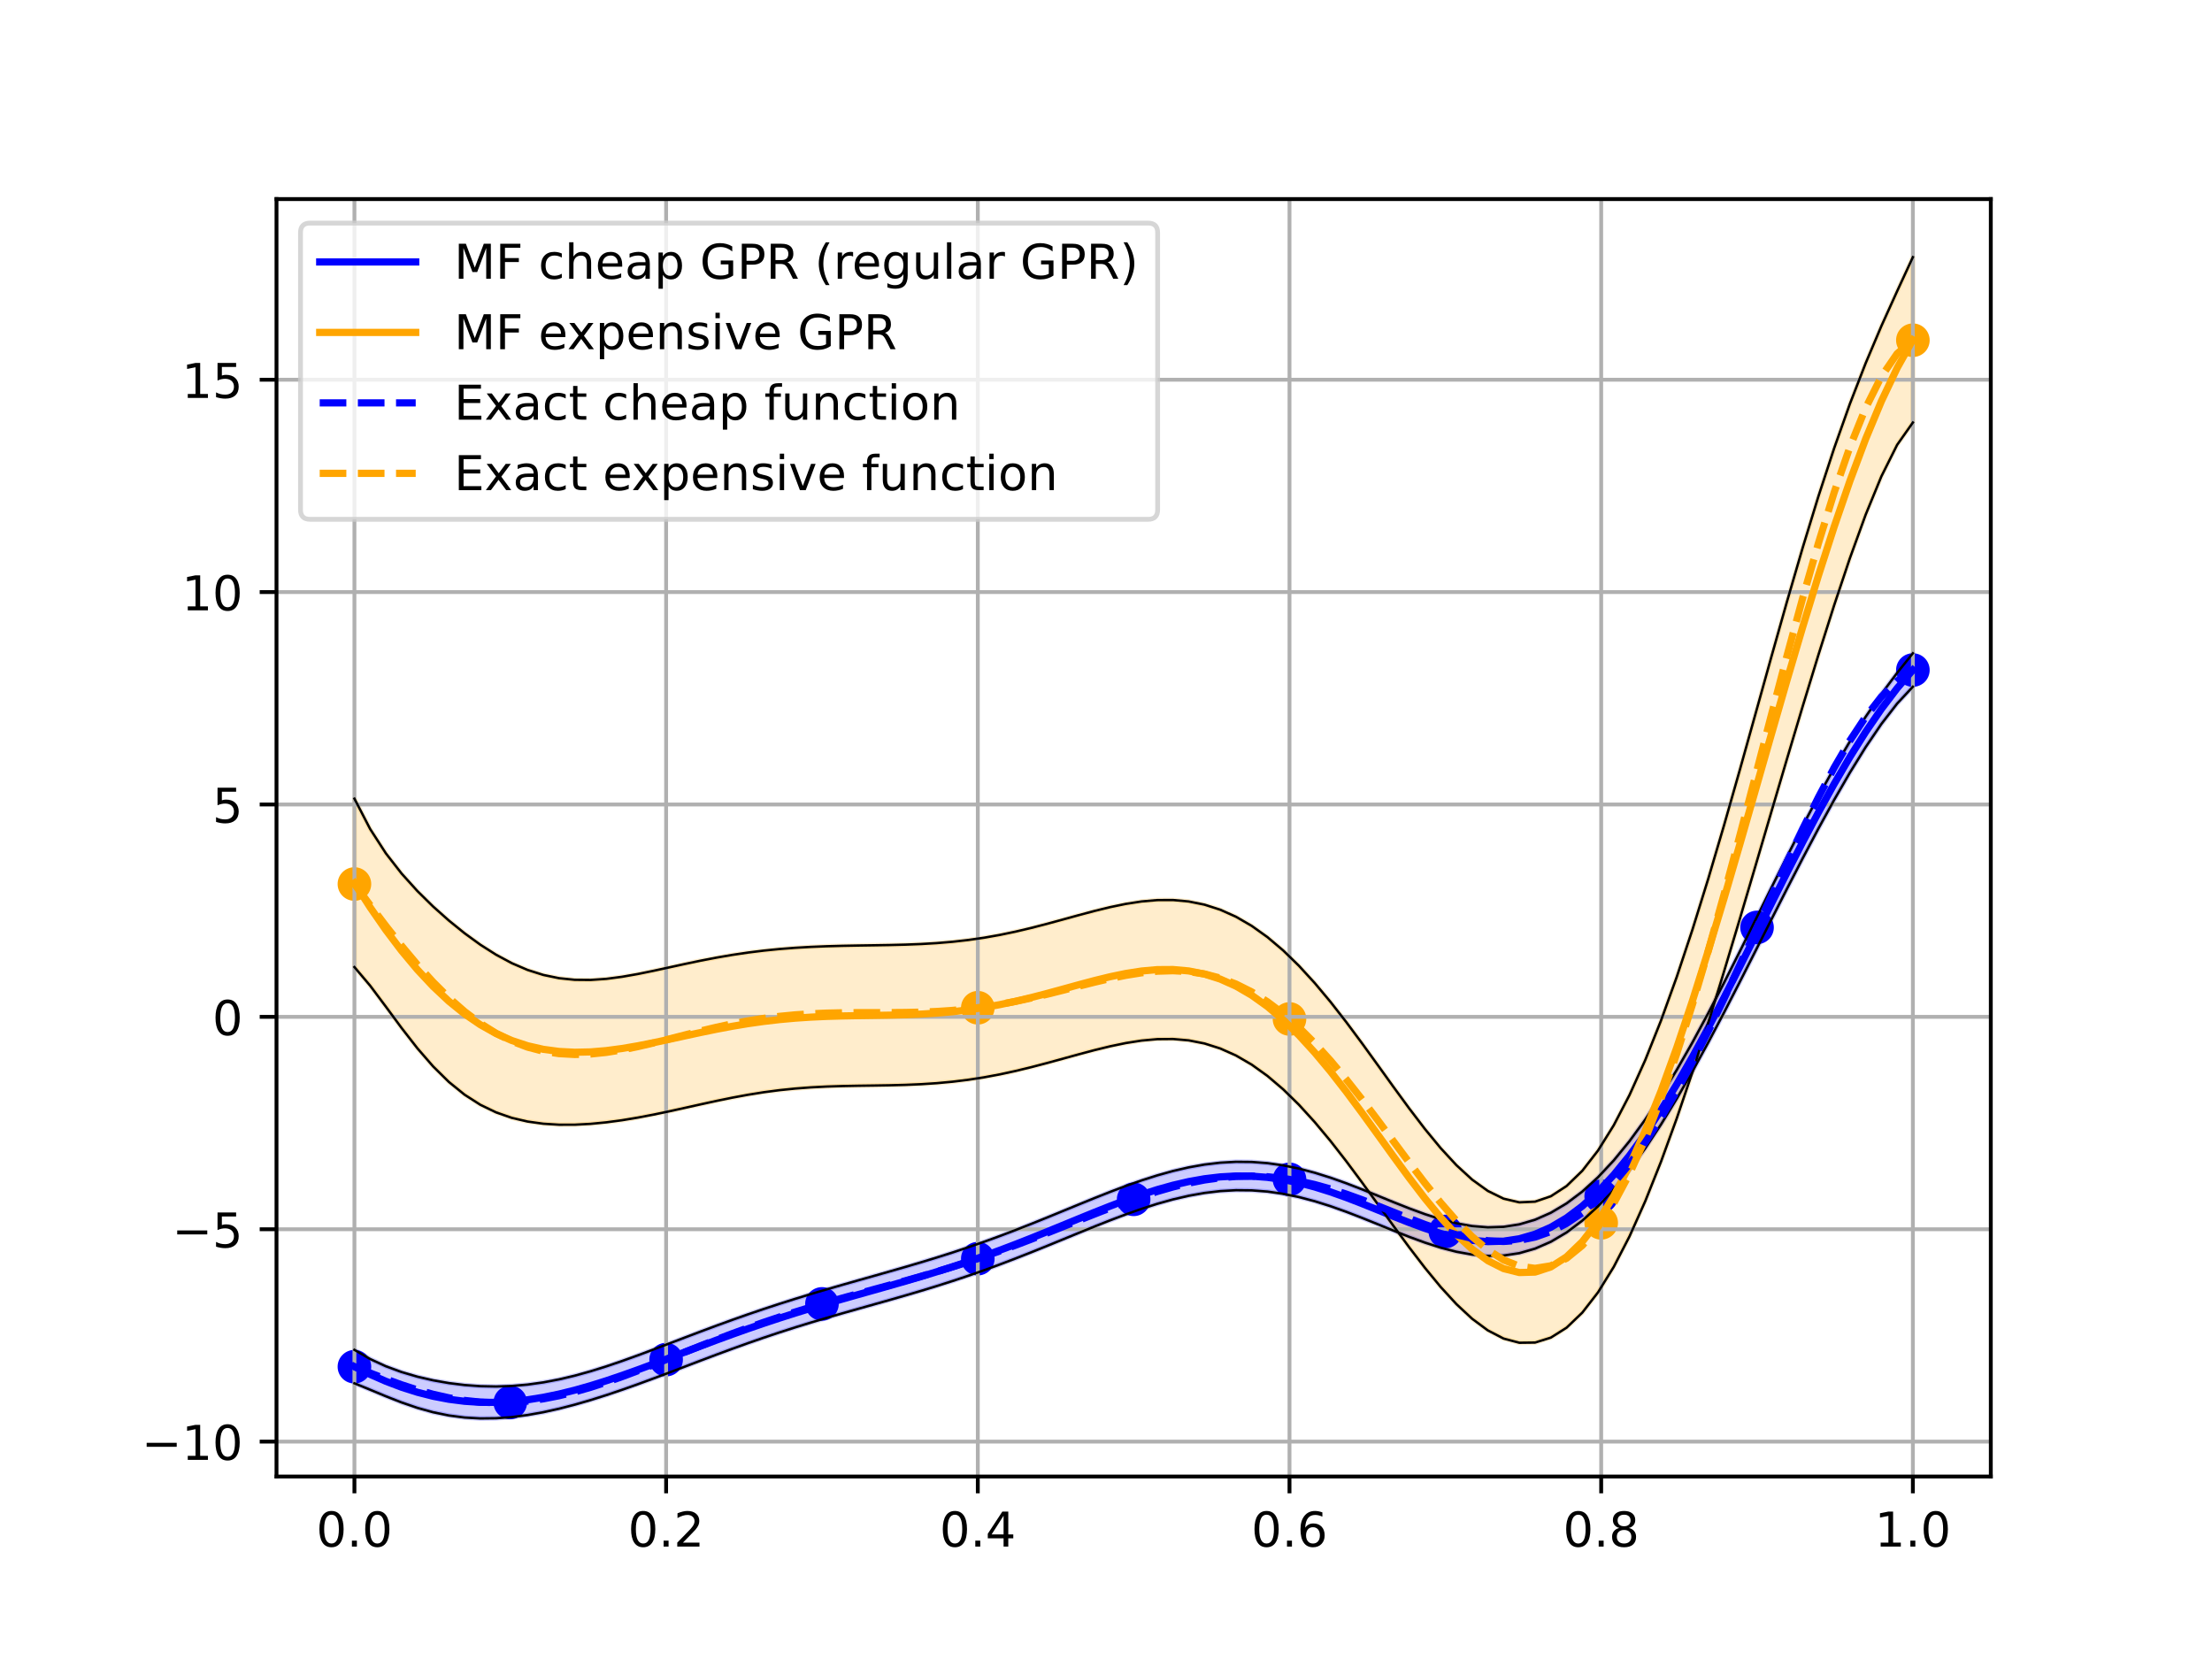 <?xml version="1.0" encoding="utf-8" standalone="no"?>
<!DOCTYPE svg PUBLIC "-//W3C//DTD SVG 1.1//EN"
  "http://www.w3.org/Graphics/SVG/1.1/DTD/svg11.dtd">
<!-- Created with matplotlib (https://matplotlib.org/) -->
<svg height="345.6pt" version="1.1" viewBox="0 0 460.8 345.6" width="460.8pt" xmlns="http://www.w3.org/2000/svg" xmlns:xlink="http://www.w3.org/1999/xlink">
 <defs>
  <style type="text/css">*{stroke-linecap:butt;stroke-linejoin:round;}</style>
 </defs>
 <g id="figure_1">
  <g id="patch_1">
   <path d="M 0 345.6 
L 460.8 345.6 
L 460.8 0 
L 0 0 
z
" style="fill:#ffffff;"/>
  </g>
  <g id="axes_1">
   <g id="patch_2">
    <path d="M 57.6 307.584 
L 414.72 307.584 
L 414.72 41.472 
L 57.6 41.472 
z
" style="fill:#ffffff;"/>
   </g>
   <g id="PolyCollection_1">
    <defs>
     <path d="M 73.833 -64.401 
L 73.833 -57.434 
L 77.112 -56.091 
L 80.391 -54.723 
L 83.671 -53.438 
L 86.95 -52.314 
L 90.229 -51.401 
L 93.509 -50.727 
L 96.788 -50.299 
L 100.067 -50.112 
L 103.347 -50.151 
L 106.626 -50.396 
L 109.905 -50.823 
L 113.185 -51.411 
L 116.464 -52.138 
L 119.743 -52.985 
L 123.023 -53.934 
L 126.302 -54.968 
L 129.581 -56.074 
L 132.861 -57.236 
L 136.14 -58.441 
L 139.42 -59.674 
L 142.699 -60.922 
L 145.978 -62.17 
L 149.258 -63.405 
L 152.537 -64.617 
L 155.816 -65.795 
L 159.096 -66.934 
L 162.375 -68.03 
L 165.654 -69.082 
L 168.934 -70.093 
L 172.213 -71.068 
L 175.492 -72.015 
L 178.772 -72.944 
L 182.051 -73.865 
L 185.33 -74.79 
L 188.61 -75.731 
L 191.889 -76.698 
L 195.168 -77.701 
L 198.448 -78.748 
L 201.727 -79.843 
L 205.006 -80.991 
L 208.286 -82.19 
L 211.565 -83.439 
L 214.844 -84.729 
L 218.124 -86.053 
L 221.403 -87.397 
L 224.682 -88.745 
L 227.962 -90.079 
L 231.241 -91.376 
L 234.52 -92.616 
L 237.8 -93.772 
L 241.079 -94.821 
L 244.358 -95.737 
L 247.638 -96.498 
L 250.917 -97.083 
L 254.196 -97.473 
L 257.476 -97.657 
L 260.755 -97.623 
L 264.034 -97.371 
L 267.314 -96.902 
L 270.593 -96.227 
L 273.872 -95.362 
L 277.152 -94.332 
L 280.431 -93.165 
L 283.71 -91.9 
L 286.99 -90.576 
L 290.269 -89.242 
L 293.548 -87.947 
L 296.828 -86.744 
L 300.107 -85.689 
L 303.386 -84.838 
L 306.666 -84.246 
L 309.945 -83.966 
L 313.224 -84.049 
L 316.504 -84.542 
L 319.783 -85.485 
L 323.062 -86.913 
L 326.342 -88.85 
L 329.621 -91.313 
L 332.9 -94.309 
L 336.18 -97.832 
L 339.459 -101.867 
L 342.739 -106.386 
L 346.018 -111.351 
L 349.297 -116.716 
L 352.577 -122.427 
L 355.856 -128.423 
L 359.135 -134.641 
L 362.415 -141.015 
L 365.694 -147.48 
L 368.973 -153.973 
L 372.253 -160.43 
L 375.532 -166.79 
L 378.811 -172.991 
L 382.091 -178.968 
L 385.37 -184.65 
L 388.649 -189.953 
L 391.929 -194.783 
L 395.208 -199.025 
L 398.487 -202.545 
L 398.487 -209.512 
L 398.487 -209.512 
L 395.208 -205.426 
L 391.929 -201.04 
L 388.649 -196.291 
L 385.37 -191.152 
L 382.091 -185.626 
L 378.811 -179.745 
L 375.532 -173.564 
L 372.253 -167.153 
L 368.973 -160.591 
L 365.694 -153.964 
L 362.415 -147.358 
L 359.135 -140.856 
L 355.856 -134.537 
L 352.577 -128.471 
L 349.297 -122.723 
L 346.018 -117.347 
L 342.739 -112.389 
L 339.459 -107.889 
L 336.18 -103.874 
L 332.9 -100.365 
L 329.621 -97.376 
L 326.342 -94.909 
L 323.062 -92.959 
L 319.783 -91.512 
L 316.504 -90.546 
L 313.224 -90.031 
L 309.945 -89.928 
L 306.666 -90.193 
L 303.386 -90.776 
L 300.107 -91.623 
L 296.828 -92.679 
L 293.548 -93.885 
L 290.269 -95.185 
L 286.99 -96.523 
L 283.71 -97.849 
L 280.431 -99.115 
L 277.152 -100.279 
L 273.872 -101.305 
L 270.593 -102.165 
L 267.314 -102.834 
L 264.034 -103.298 
L 260.755 -103.547 
L 257.476 -103.578 
L 254.196 -103.395 
L 250.917 -103.005 
L 247.638 -102.422 
L 244.358 -101.664 
L 241.079 -100.749 
L 237.8 -99.702 
L 234.52 -98.545 
L 231.241 -97.305 
L 227.962 -96.005 
L 224.682 -94.669 
L 221.403 -93.319 
L 218.124 -91.974 
L 214.844 -90.651 
L 211.565 -89.362 
L 208.286 -88.117 
L 205.006 -86.923 
L 201.727 -85.781 
L 198.448 -84.691 
L 195.168 -83.649 
L 191.889 -82.648 
L 188.61 -81.681 
L 185.33 -80.737 
L 182.051 -79.808 
L 178.772 -78.882 
L 175.492 -77.95 
L 172.213 -77.002 
L 168.934 -76.031 
L 165.654 -75.029 
L 162.375 -73.992 
L 159.096 -72.916 
L 155.816 -71.8 
L 152.537 -70.644 
L 149.258 -69.452 
L 145.978 -68.229 
L 142.699 -66.985 
L 139.42 -65.731 
L 136.14 -64.483 
L 132.861 -63.258 
L 129.581 -62.078 
L 126.302 -60.964 
L 123.023 -59.94 
L 119.743 -59.029 
L 116.464 -58.252 
L 113.185 -57.627 
L 109.905 -57.167 
L 106.626 -56.88 
L 103.347 -56.77 
L 100.067 -56.835 
L 96.788 -57.073 
L 93.509 -57.481 
L 90.229 -58.058 
L 86.95 -58.815 
L 83.671 -59.776 
L 80.391 -60.98 
L 77.112 -62.491 
L 73.833 -64.401 
z
" id="m846eb49878" style="stroke:#0000ff;stroke-opacity:0.2;"/>
    </defs>
    <g clip-path="url(#pb8c99cc7fe)">
     <use style="fill:#0000ff;fill-opacity:0.2;stroke:#0000ff;stroke-opacity:0.2;" x="0" xlink:href="#m846eb49878" y="345.6"/>
    </g>
   </g>
   <g id="PolyCollection_2">
    <defs>
     <path d="M 73.833 -179.224 
L 73.833 -144.138 
L 77.112 -140.257 
L 80.391 -135.878 
L 83.671 -131.431 
L 86.95 -127.22 
L 90.229 -123.444 
L 93.509 -120.209 
L 96.788 -117.551 
L 100.067 -115.453 
L 103.347 -113.868 
L 106.626 -112.727 
L 109.905 -111.962 
L 113.185 -111.506 
L 116.464 -111.302 
L 119.743 -111.305 
L 123.023 -111.479 
L 126.302 -111.798 
L 129.581 -112.238 
L 132.861 -112.782 
L 136.14 -113.408 
L 139.42 -114.094 
L 142.699 -114.817 
L 145.978 -115.548 
L 149.258 -116.263 
L 152.537 -116.934 
L 155.816 -117.541 
L 159.096 -118.066 
L 162.375 -118.499 
L 165.654 -118.836 
L 168.934 -119.083 
L 172.213 -119.25 
L 175.492 -119.354 
L 178.772 -119.417 
L 182.051 -119.462 
L 185.33 -119.515 
L 188.61 -119.601 
L 191.889 -119.742 
L 195.168 -119.957 
L 198.448 -120.262 
L 201.727 -120.666 
L 205.006 -121.176 
L 208.286 -121.789 
L 211.565 -122.5 
L 214.844 -123.294 
L 218.124 -124.153 
L 221.403 -125.05 
L 224.682 -125.955 
L 227.962 -126.829 
L 231.241 -127.63 
L 234.52 -128.313 
L 237.8 -128.828 
L 241.079 -129.125 
L 244.358 -129.154 
L 247.638 -128.868 
L 250.917 -128.223 
L 254.196 -127.183 
L 257.476 -125.72 
L 260.755 -123.815 
L 264.034 -121.462 
L 267.314 -118.67 
L 270.593 -115.457 
L 273.872 -111.859 
L 277.152 -107.925 
L 280.431 -103.718 
L 283.71 -99.31 
L 286.99 -94.786 
L 290.269 -90.241 
L 293.548 -85.776 
L 296.828 -81.497 
L 300.107 -77.514 
L 303.386 -73.938 
L 306.666 -70.881 
L 309.945 -68.452 
L 313.224 -66.753 
L 316.504 -65.881 
L 319.783 -65.921 
L 323.062 -66.947 
L 326.342 -69.013 
L 329.621 -72.155 
L 332.9 -76.386 
L 336.18 -81.695 
L 339.459 -88.045 
L 342.739 -95.375 
L 346.018 -103.599 
L 349.297 -112.613 
L 352.577 -122.298 
L 355.856 -132.527 
L 359.135 -143.171 
L 362.415 -154.102 
L 365.694 -165.202 
L 368.973 -176.362 
L 372.253 -187.479 
L 375.532 -198.453 
L 378.811 -209.178 
L 382.091 -219.524 
L 385.37 -229.328 
L 388.649 -238.373 
L 391.929 -246.366 
L 395.208 -252.929 
L 398.487 -257.582 
L 398.487 -292.032 
L 398.487 -292.032 
L 395.208 -284.942 
L 391.929 -277.689 
L 388.649 -269.938 
L 385.37 -261.483 
L 382.091 -252.237 
L 378.811 -242.213 
L 375.532 -231.503 
L 372.253 -220.253 
L 368.973 -208.643 
L 365.694 -196.872 
L 362.415 -185.139 
L 359.135 -173.633 
L 355.856 -162.526 
L 352.577 -151.97 
L 349.297 -142.092 
L 346.018 -132.999 
L 342.739 -124.777 
L 339.459 -117.494 
L 336.18 -111.199 
L 332.9 -105.929 
L 329.621 -101.704 
L 326.342 -98.529 
L 323.062 -96.395 
L 319.783 -95.276 
L 316.504 -95.13 
L 313.224 -95.898 
L 309.945 -97.507 
L 306.666 -99.869 
L 303.386 -102.883 
L 300.107 -106.439 
L 296.828 -110.423 
L 293.548 -114.715 
L 290.269 -119.199 
L 286.99 -123.761 
L 283.71 -128.296 
L 280.431 -132.706 
L 277.152 -136.908 
L 273.872 -140.828 
L 270.593 -144.407 
L 267.314 -147.602 
L 264.034 -150.379 
L 260.755 -152.722 
L 257.476 -154.625 
L 254.196 -156.093 
L 250.917 -157.145 
L 247.638 -157.805 
L 244.358 -158.108 
L 241.079 -158.095 
L 237.8 -157.81 
L 234.52 -157.303 
L 231.241 -156.624 
L 227.962 -155.823 
L 224.682 -154.948 
L 221.403 -154.044 
L 218.124 -153.152 
L 214.844 -152.304 
L 211.565 -151.527 
L 208.286 -150.842 
L 205.006 -150.26 
L 201.727 -149.785 
L 198.448 -149.414 
L 195.168 -149.138 
L 191.889 -148.945 
L 188.61 -148.817 
L 185.33 -148.735 
L 182.051 -148.68 
L 178.772 -148.63 
L 175.492 -148.569 
L 172.213 -148.479 
L 168.934 -148.346 
L 165.654 -148.157 
L 162.375 -147.902 
L 159.096 -147.573 
L 155.816 -147.165 
L 152.537 -146.678 
L 149.258 -146.113 
L 145.978 -145.48 
L 142.699 -144.794 
L 139.42 -144.079 
L 136.14 -143.366 
L 132.861 -142.696 
L 129.581 -142.119 
L 126.302 -141.687 
L 123.023 -141.459 
L 119.743 -141.489 
L 116.464 -141.825 
L 113.185 -142.503 
L 109.905 -143.544 
L 106.626 -144.952 
L 103.347 -146.713 
L 100.067 -148.8 
L 96.788 -151.183 
L 93.509 -153.836 
L 90.229 -156.756 
L 86.95 -159.982 
L 83.671 -163.611 
L 80.391 -167.824 
L 77.112 -172.899 
L 73.833 -179.224 
z
" id="m72c923e723" style="stroke:#ffa500;stroke-opacity:0.2;"/>
    </defs>
    <g clip-path="url(#pb8c99cc7fe)">
     <use style="fill:#ffa500;fill-opacity:0.2;stroke:#ffa500;stroke-opacity:0.2;" x="0" xlink:href="#m72c923e723" y="345.6"/>
    </g>
   </g>
   <g id="PathCollection_1">
    <defs>
     <path d="M 0 3 
C 0.796 3 1.559 2.684 2.121 2.121 
C 2.684 1.559 3 0.796 3 0 
C 3 -0.796 2.684 -1.559 2.121 -2.121 
C 1.559 -2.684 0.796 -3 0 -3 
C -0.796 -3 -1.559 -2.684 -2.121 -2.121 
C -2.684 -1.559 -3 -0.796 -3 0 
C -3 0.796 -2.684 1.559 -2.121 2.121 
C -1.559 2.684 -0.796 3 0 3 
z
" id="m09c034b692" style="stroke:#0000ff;"/>
    </defs>
    <g clip-path="url(#pb8c99cc7fe)">
     <use style="fill:#0000ff;stroke:#0000ff;" x="73.833" xlink:href="#m09c034b692" y="284.71"/>
     <use style="fill:#0000ff;stroke:#0000ff;" x="106.298" xlink:href="#m09c034b692" y="292.16"/>
     <use style="fill:#0000ff;stroke:#0000ff;" x="138.764" xlink:href="#m09c034b692" y="283.237"/>
     <use style="fill:#0000ff;stroke:#0000ff;" x="171.229" xlink:href="#m09c034b692" y="271.627"/>
     <use style="fill:#0000ff;stroke:#0000ff;" x="203.695" xlink:href="#m09c034b692" y="262.202"/>
     <use style="fill:#0000ff;stroke:#0000ff;" x="236.16" xlink:href="#m09c034b692" y="249.838"/>
     <use style="fill:#0000ff;stroke:#0000ff;" x="268.625" xlink:href="#m09c034b692" y="245.674"/>
     <use style="fill:#0000ff;stroke:#0000ff;" x="301.091" xlink:href="#m09c034b692" y="256.541"/>
     <use style="fill:#0000ff;stroke:#0000ff;" x="333.556" xlink:href="#m09c034b692" y="249.212"/>
     <use style="fill:#0000ff;stroke:#0000ff;" x="366.022" xlink:href="#m09c034b692" y="193.195"/>
     <use style="fill:#0000ff;stroke:#0000ff;" x="398.487" xlink:href="#m09c034b692" y="139.583"/>
    </g>
   </g>
   <g id="PathCollection_2">
    <defs>
     <path d="M 0 3 
C 0.796 3 1.559 2.684 2.121 2.121 
C 2.684 1.559 3 0.796 3 0 
C 3 -0.796 2.684 -1.559 2.121 -2.121 
C 1.559 -2.684 0.796 -3 0 -3 
C -0.796 -3 -1.559 -2.684 -2.121 -2.121 
C -2.684 -1.559 -3 -0.796 -3 0 
C -3 0.796 -2.684 1.559 -2.121 2.121 
C -1.559 2.684 -0.796 3 0 3 
z
" id="maa1c416dce" style="stroke:#ffa500;"/>
    </defs>
    <g clip-path="url(#pb8c99cc7fe)">
     <use style="fill:#ffa500;stroke:#ffa500;" x="73.833" xlink:href="#maa1c416dce" y="184.159"/>
     <use style="fill:#ffa500;stroke:#ffa500;" x="203.695" xlink:href="#maa1c416dce" y="209.93"/>
     <use style="fill:#ffa500;stroke:#ffa500;" x="268.625" xlink:href="#maa1c416dce" y="212.268"/>
     <use style="fill:#ffa500;stroke:#ffa500;" x="333.556" xlink:href="#maa1c416dce" y="254.738"/>
     <use style="fill:#ffa500;stroke:#ffa500;" x="398.487" xlink:href="#maa1c416dce" y="70.875"/>
    </g>
   </g>
   <g id="matplotlib.axis_1">
    <g id="xtick_1">
     <g id="line2d_1">
      <path clip-path="url(#pb8c99cc7fe)" d="M 73.833 307.584 
L 73.833 41.472 
" style="fill:none;stroke:#b0b0b0;stroke-linecap:square;stroke-width:0.8;"/>
     </g>
     <g id="line2d_2">
      <defs>
       <path d="M 0 0 
L 0 3.5 
" id="m76eedd4cbd" style="stroke:#000000;stroke-width:0.8;"/>
      </defs>
      <g>
       <use style="stroke:#000000;stroke-width:0.8;" x="73.833" xlink:href="#m76eedd4cbd" y="307.584"/>
      </g>
     </g>
     <g id="text_1">
      <!-- 0.0 -->
      <g transform="translate(65.881 322.182)scale(0.1 -0.1)">
       <defs>
        <path d="M 31.781 66.406 
Q 24.172 66.406 20.328 58.906 
Q 16.5 51.422 16.5 36.375 
Q 16.5 21.391 20.328 13.891 
Q 24.172 6.391 31.781 6.391 
Q 39.453 6.391 43.281 13.891 
Q 47.125 21.391 47.125 36.375 
Q 47.125 51.422 43.281 58.906 
Q 39.453 66.406 31.781 66.406 
z
M 31.781 74.219 
Q 44.047 74.219 50.516 64.516 
Q 56.984 54.828 56.984 36.375 
Q 56.984 17.969 50.516 8.266 
Q 44.047 -1.422 31.781 -1.422 
Q 19.531 -1.422 13.062 8.266 
Q 6.594 17.969 6.594 36.375 
Q 6.594 54.828 13.062 64.516 
Q 19.531 74.219 31.781 74.219 
z
" id="DejaVuSans-48"/>
        <path d="M 10.688 12.406 
L 21 12.406 
L 21 0 
L 10.688 0 
z
" id="DejaVuSans-46"/>
       </defs>
       <use xlink:href="#DejaVuSans-48"/>
       <use x="63.623" xlink:href="#DejaVuSans-46"/>
       <use x="95.41" xlink:href="#DejaVuSans-48"/>
      </g>
     </g>
    </g>
    <g id="xtick_2">
     <g id="line2d_3">
      <path clip-path="url(#pb8c99cc7fe)" d="M 138.764 307.584 
L 138.764 41.472 
" style="fill:none;stroke:#b0b0b0;stroke-linecap:square;stroke-width:0.8;"/>
     </g>
     <g id="line2d_4">
      <g>
       <use style="stroke:#000000;stroke-width:0.8;" x="138.764" xlink:href="#m76eedd4cbd" y="307.584"/>
      </g>
     </g>
     <g id="text_2">
      <!-- 0.2 -->
      <g transform="translate(130.812 322.182)scale(0.1 -0.1)">
       <defs>
        <path d="M 19.188 8.297 
L 53.609 8.297 
L 53.609 0 
L 7.328 0 
L 7.328 8.297 
Q 12.938 14.109 22.625 23.891 
Q 32.328 33.688 34.812 36.531 
Q 39.547 41.844 41.422 45.531 
Q 43.312 49.219 43.312 52.781 
Q 43.312 58.594 39.234 62.25 
Q 35.156 65.922 28.609 65.922 
Q 23.969 65.922 18.812 64.312 
Q 13.672 62.703 7.812 59.422 
L 7.812 69.391 
Q 13.766 71.781 18.938 73 
Q 24.125 74.219 28.422 74.219 
Q 39.75 74.219 46.484 68.547 
Q 53.219 62.891 53.219 53.422 
Q 53.219 48.922 51.531 44.891 
Q 49.859 40.875 45.406 35.406 
Q 44.188 33.984 37.641 27.219 
Q 31.109 20.453 19.188 8.297 
z
" id="DejaVuSans-50"/>
       </defs>
       <use xlink:href="#DejaVuSans-48"/>
       <use x="63.623" xlink:href="#DejaVuSans-46"/>
       <use x="95.41" xlink:href="#DejaVuSans-50"/>
      </g>
     </g>
    </g>
    <g id="xtick_3">
     <g id="line2d_5">
      <path clip-path="url(#pb8c99cc7fe)" d="M 203.695 307.584 
L 203.695 41.472 
" style="fill:none;stroke:#b0b0b0;stroke-linecap:square;stroke-width:0.8;"/>
     </g>
     <g id="line2d_6">
      <g>
       <use style="stroke:#000000;stroke-width:0.8;" x="203.695" xlink:href="#m76eedd4cbd" y="307.584"/>
      </g>
     </g>
     <g id="text_3">
      <!-- 0.4 -->
      <g transform="translate(195.743 322.182)scale(0.1 -0.1)">
       <defs>
        <path d="M 37.797 64.312 
L 12.891 25.391 
L 37.797 25.391 
z
M 35.203 72.906 
L 47.609 72.906 
L 47.609 25.391 
L 58.016 25.391 
L 58.016 17.188 
L 47.609 17.188 
L 47.609 0 
L 37.797 0 
L 37.797 17.188 
L 4.891 17.188 
L 4.891 26.703 
z
" id="DejaVuSans-52"/>
       </defs>
       <use xlink:href="#DejaVuSans-48"/>
       <use x="63.623" xlink:href="#DejaVuSans-46"/>
       <use x="95.41" xlink:href="#DejaVuSans-52"/>
      </g>
     </g>
    </g>
    <g id="xtick_4">
     <g id="line2d_7">
      <path clip-path="url(#pb8c99cc7fe)" d="M 268.625 307.584 
L 268.625 41.472 
" style="fill:none;stroke:#b0b0b0;stroke-linecap:square;stroke-width:0.8;"/>
     </g>
     <g id="line2d_8">
      <g>
       <use style="stroke:#000000;stroke-width:0.8;" x="268.625" xlink:href="#m76eedd4cbd" y="307.584"/>
      </g>
     </g>
     <g id="text_4">
      <!-- 0.6 -->
      <g transform="translate(260.674 322.182)scale(0.1 -0.1)">
       <defs>
        <path d="M 33.016 40.375 
Q 26.375 40.375 22.484 35.828 
Q 18.609 31.297 18.609 23.391 
Q 18.609 15.531 22.484 10.953 
Q 26.375 6.391 33.016 6.391 
Q 39.656 6.391 43.531 10.953 
Q 47.406 15.531 47.406 23.391 
Q 47.406 31.297 43.531 35.828 
Q 39.656 40.375 33.016 40.375 
z
M 52.594 71.297 
L 52.594 62.312 
Q 48.875 64.062 45.094 64.984 
Q 41.312 65.922 37.594 65.922 
Q 27.828 65.922 22.672 59.328 
Q 17.531 52.734 16.797 39.406 
Q 19.672 43.656 24.016 45.922 
Q 28.375 48.188 33.594 48.188 
Q 44.578 48.188 50.953 41.516 
Q 57.328 34.859 57.328 23.391 
Q 57.328 12.156 50.688 5.359 
Q 44.047 -1.422 33.016 -1.422 
Q 20.359 -1.422 13.672 8.266 
Q 6.984 17.969 6.984 36.375 
Q 6.984 53.656 15.188 63.938 
Q 23.391 74.219 37.203 74.219 
Q 40.922 74.219 44.703 73.484 
Q 48.484 72.75 52.594 71.297 
z
" id="DejaVuSans-54"/>
       </defs>
       <use xlink:href="#DejaVuSans-48"/>
       <use x="63.623" xlink:href="#DejaVuSans-46"/>
       <use x="95.41" xlink:href="#DejaVuSans-54"/>
      </g>
     </g>
    </g>
    <g id="xtick_5">
     <g id="line2d_9">
      <path clip-path="url(#pb8c99cc7fe)" d="M 333.556 307.584 
L 333.556 41.472 
" style="fill:none;stroke:#b0b0b0;stroke-linecap:square;stroke-width:0.8;"/>
     </g>
     <g id="line2d_10">
      <g>
       <use style="stroke:#000000;stroke-width:0.8;" x="333.556" xlink:href="#m76eedd4cbd" y="307.584"/>
      </g>
     </g>
     <g id="text_5">
      <!-- 0.8 -->
      <g transform="translate(325.605 322.182)scale(0.1 -0.1)">
       <defs>
        <path d="M 31.781 34.625 
Q 24.75 34.625 20.719 30.859 
Q 16.703 27.094 16.703 20.516 
Q 16.703 13.922 20.719 10.156 
Q 24.75 6.391 31.781 6.391 
Q 38.812 6.391 42.859 10.172 
Q 46.922 13.969 46.922 20.516 
Q 46.922 27.094 42.891 30.859 
Q 38.875 34.625 31.781 34.625 
z
M 21.922 38.812 
Q 15.578 40.375 12.031 44.719 
Q 8.5 49.078 8.5 55.328 
Q 8.5 64.062 14.719 69.141 
Q 20.953 74.219 31.781 74.219 
Q 42.672 74.219 48.875 69.141 
Q 55.078 64.062 55.078 55.328 
Q 55.078 49.078 51.531 44.719 
Q 48 40.375 41.703 38.812 
Q 48.828 37.156 52.797 32.312 
Q 56.781 27.484 56.781 20.516 
Q 56.781 9.906 50.312 4.234 
Q 43.844 -1.422 31.781 -1.422 
Q 19.734 -1.422 13.25 4.234 
Q 6.781 9.906 6.781 20.516 
Q 6.781 27.484 10.781 32.312 
Q 14.797 37.156 21.922 38.812 
z
M 18.312 54.391 
Q 18.312 48.734 21.844 45.562 
Q 25.391 42.391 31.781 42.391 
Q 38.141 42.391 41.719 45.562 
Q 45.312 48.734 45.312 54.391 
Q 45.312 60.062 41.719 63.234 
Q 38.141 66.406 31.781 66.406 
Q 25.391 66.406 21.844 63.234 
Q 18.312 60.062 18.312 54.391 
z
" id="DejaVuSans-56"/>
       </defs>
       <use xlink:href="#DejaVuSans-48"/>
       <use x="63.623" xlink:href="#DejaVuSans-46"/>
       <use x="95.41" xlink:href="#DejaVuSans-56"/>
      </g>
     </g>
    </g>
    <g id="xtick_6">
     <g id="line2d_11">
      <path clip-path="url(#pb8c99cc7fe)" d="M 398.487 307.584 
L 398.487 41.472 
" style="fill:none;stroke:#b0b0b0;stroke-linecap:square;stroke-width:0.8;"/>
     </g>
     <g id="line2d_12">
      <g>
       <use style="stroke:#000000;stroke-width:0.8;" x="398.487" xlink:href="#m76eedd4cbd" y="307.584"/>
      </g>
     </g>
     <g id="text_6">
      <!-- 1.0 -->
      <g transform="translate(390.536 322.182)scale(0.1 -0.1)">
       <defs>
        <path d="M 12.406 8.297 
L 28.516 8.297 
L 28.516 63.922 
L 10.984 60.406 
L 10.984 69.391 
L 28.422 72.906 
L 38.281 72.906 
L 38.281 8.297 
L 54.391 8.297 
L 54.391 0 
L 12.406 0 
z
" id="DejaVuSans-49"/>
       </defs>
       <use xlink:href="#DejaVuSans-49"/>
       <use x="63.623" xlink:href="#DejaVuSans-46"/>
       <use x="95.41" xlink:href="#DejaVuSans-48"/>
      </g>
     </g>
    </g>
   </g>
   <g id="matplotlib.axis_2">
    <g id="ytick_1">
     <g id="line2d_13">
      <path clip-path="url(#pb8c99cc7fe)" d="M 57.6 300.316 
L 414.72 300.316 
" style="fill:none;stroke:#b0b0b0;stroke-linecap:square;stroke-width:0.8;"/>
     </g>
     <g id="line2d_14">
      <defs>
       <path d="M 0 0 
L -3.5 0 
" id="m9395326238" style="stroke:#000000;stroke-width:0.8;"/>
      </defs>
      <g>
       <use style="stroke:#000000;stroke-width:0.8;" x="57.6" xlink:href="#m9395326238" y="300.316"/>
      </g>
     </g>
     <g id="text_7">
      <!-- −10 -->
      <g transform="translate(29.495 304.115)scale(0.1 -0.1)">
       <defs>
        <path d="M 10.594 35.5 
L 73.188 35.5 
L 73.188 27.203 
L 10.594 27.203 
z
" id="DejaVuSans-8722"/>
       </defs>
       <use xlink:href="#DejaVuSans-8722"/>
       <use x="83.789" xlink:href="#DejaVuSans-49"/>
       <use x="147.412" xlink:href="#DejaVuSans-48"/>
      </g>
     </g>
    </g>
    <g id="ytick_2">
     <g id="line2d_15">
      <path clip-path="url(#pb8c99cc7fe)" d="M 57.6 256.073 
L 414.72 256.073 
" style="fill:none;stroke:#b0b0b0;stroke-linecap:square;stroke-width:0.8;"/>
     </g>
     <g id="line2d_16">
      <g>
       <use style="stroke:#000000;stroke-width:0.8;" x="57.6" xlink:href="#m9395326238" y="256.073"/>
      </g>
     </g>
     <g id="text_8">
      <!-- −5 -->
      <g transform="translate(35.858 259.872)scale(0.1 -0.1)">
       <defs>
        <path d="M 10.797 72.906 
L 49.516 72.906 
L 49.516 64.594 
L 19.828 64.594 
L 19.828 46.734 
Q 21.969 47.469 24.109 47.828 
Q 26.266 48.188 28.422 48.188 
Q 40.625 48.188 47.75 41.5 
Q 54.891 34.812 54.891 23.391 
Q 54.891 11.625 47.562 5.094 
Q 40.234 -1.422 26.906 -1.422 
Q 22.312 -1.422 17.547 -0.641 
Q 12.797 0.141 7.719 1.703 
L 7.719 11.625 
Q 12.109 9.234 16.797 8.062 
Q 21.484 6.891 26.703 6.891 
Q 35.156 6.891 40.078 11.328 
Q 45.016 15.766 45.016 23.391 
Q 45.016 31 40.078 35.438 
Q 35.156 39.891 26.703 39.891 
Q 22.75 39.891 18.812 39.016 
Q 14.891 38.141 10.797 36.281 
z
" id="DejaVuSans-53"/>
       </defs>
       <use xlink:href="#DejaVuSans-8722"/>
       <use x="83.789" xlink:href="#DejaVuSans-53"/>
      </g>
     </g>
    </g>
    <g id="ytick_3">
     <g id="line2d_17">
      <path clip-path="url(#pb8c99cc7fe)" d="M 57.6 211.83 
L 414.72 211.83 
" style="fill:none;stroke:#b0b0b0;stroke-linecap:square;stroke-width:0.8;"/>
     </g>
     <g id="line2d_18">
      <g>
       <use style="stroke:#000000;stroke-width:0.8;" x="57.6" xlink:href="#m9395326238" y="211.83"/>
      </g>
     </g>
     <g id="text_9">
      <!-- 0 -->
      <g transform="translate(44.237 215.63)scale(0.1 -0.1)">
       <use xlink:href="#DejaVuSans-48"/>
      </g>
     </g>
    </g>
    <g id="ytick_4">
     <g id="line2d_19">
      <path clip-path="url(#pb8c99cc7fe)" d="M 57.6 167.588 
L 414.72 167.588 
" style="fill:none;stroke:#b0b0b0;stroke-linecap:square;stroke-width:0.8;"/>
     </g>
     <g id="line2d_20">
      <g>
       <use style="stroke:#000000;stroke-width:0.8;" x="57.6" xlink:href="#m9395326238" y="167.588"/>
      </g>
     </g>
     <g id="text_10">
      <!-- 5 -->
      <g transform="translate(44.237 171.387)scale(0.1 -0.1)">
       <use xlink:href="#DejaVuSans-53"/>
      </g>
     </g>
    </g>
    <g id="ytick_5">
     <g id="line2d_21">
      <path clip-path="url(#pb8c99cc7fe)" d="M 57.6 123.345 
L 414.72 123.345 
" style="fill:none;stroke:#b0b0b0;stroke-linecap:square;stroke-width:0.8;"/>
     </g>
     <g id="line2d_22">
      <g>
       <use style="stroke:#000000;stroke-width:0.8;" x="57.6" xlink:href="#m9395326238" y="123.345"/>
      </g>
     </g>
     <g id="text_11">
      <!-- 10 -->
      <g transform="translate(37.875 127.144)scale(0.1 -0.1)">
       <use xlink:href="#DejaVuSans-49"/>
       <use x="63.623" xlink:href="#DejaVuSans-48"/>
      </g>
     </g>
    </g>
    <g id="ytick_6">
     <g id="line2d_23">
      <path clip-path="url(#pb8c99cc7fe)" d="M 57.6 79.102 
L 414.72 79.102 
" style="fill:none;stroke:#b0b0b0;stroke-linecap:square;stroke-width:0.8;"/>
     </g>
     <g id="line2d_24">
      <g>
       <use style="stroke:#000000;stroke-width:0.8;" x="57.6" xlink:href="#m9395326238" y="79.102"/>
      </g>
     </g>
     <g id="text_12">
      <!-- 15 -->
      <g transform="translate(37.875 82.901)scale(0.1 -0.1)">
       <use xlink:href="#DejaVuSans-49"/>
       <use x="63.623" xlink:href="#DejaVuSans-53"/>
      </g>
     </g>
    </g>
   </g>
   <g id="line2d_25">
    <path clip-path="url(#pb8c99cc7fe)" d="M 73.833 284.682 
L 77.112 286.309 
L 80.391 287.749 
L 83.671 288.993 
L 86.95 290.035 
L 90.229 290.87 
L 93.509 291.496 
L 96.788 291.914 
L 100.067 292.126 
L 103.347 292.14 
L 106.626 291.962 
L 109.905 291.605 
L 113.185 291.081 
L 116.464 290.405 
L 119.743 289.593 
L 123.023 288.663 
L 126.302 287.634 
L 129.581 286.524 
L 132.861 285.353 
L 136.14 284.138 
L 139.42 282.897 
L 142.699 281.647 
L 145.978 280.401 
L 149.258 279.172 
L 152.537 277.97 
L 155.816 276.803 
L 159.096 275.675 
L 162.375 274.589 
L 165.654 273.544 
L 168.934 272.538 
L 172.213 271.565 
L 175.492 270.617 
L 178.772 269.687 
L 182.051 268.764 
L 185.33 267.836 
L 188.61 266.894 
L 191.889 265.927 
L 195.168 264.925 
L 198.448 263.881 
L 201.727 262.788 
L 205.006 261.643 
L 208.286 260.446 
L 211.565 259.2 
L 214.844 257.91 
L 218.124 256.586 
L 221.403 255.242 
L 224.682 253.893 
L 227.962 252.558 
L 231.241 251.259 
L 234.52 250.019 
L 237.8 248.863 
L 241.079 247.815 
L 244.358 246.9 
L 247.638 246.14 
L 250.917 245.556 
L 254.196 245.166 
L 257.476 244.983 
L 260.755 245.015 
L 264.034 245.266 
L 267.314 245.732 
L 270.593 246.404 
L 273.872 247.266 
L 277.152 248.295 
L 280.431 249.46 
L 283.71 250.725 
L 286.99 252.05 
L 290.269 253.387 
L 293.548 254.684 
L 296.828 255.889 
L 300.107 256.944 
L 303.386 257.793 
L 306.666 258.381 
L 309.945 258.653 
L 313.224 258.56 
L 316.504 258.056 
L 319.783 257.101 
L 323.062 255.664 
L 326.342 253.721 
L 329.621 251.255 
L 332.9 248.263 
L 336.18 244.747 
L 339.459 240.722 
L 342.739 236.213 
L 346.018 231.251 
L 349.297 225.88 
L 352.577 220.151 
L 355.856 214.12 
L 359.135 207.851 
L 362.415 201.413 
L 365.694 194.878 
L 368.973 188.318 
L 372.253 181.809 
L 375.532 175.423 
L 378.811 169.232 
L 382.091 163.303 
L 385.37 157.699 
L 388.649 152.478 
L 391.929 147.689 
L 395.208 143.375 
L 398.487 139.571 
" style="fill:none;stroke:#0000ff;stroke-linecap:square;stroke-width:1.5;"/>
   </g>
   <g id="line2d_26">
    <path clip-path="url(#pb8c99cc7fe)" d="M 73.833 281.199 
L 77.112 283.109 
L 80.391 284.62 
L 83.671 285.824 
L 86.95 286.785 
L 90.229 287.542 
L 93.509 288.119 
L 96.788 288.527 
L 100.067 288.765 
L 103.347 288.83 
L 106.626 288.72 
L 109.905 288.433 
L 113.185 287.973 
L 116.464 287.348 
L 119.743 286.571 
L 123.023 285.66 
L 126.302 284.636 
L 129.581 283.522 
L 132.861 282.342 
L 136.14 281.117 
L 139.42 279.869 
L 142.699 278.615 
L 145.978 277.371 
L 149.258 276.148 
L 152.537 274.956 
L 155.816 273.8 
L 159.096 272.684 
L 162.375 271.608 
L 165.654 270.571 
L 168.934 269.569 
L 172.213 268.598 
L 175.492 267.65 
L 178.772 266.718 
L 182.051 265.792 
L 185.33 264.863 
L 188.61 263.919 
L 191.889 262.952 
L 195.168 261.951 
L 198.448 260.909 
L 201.727 259.819 
L 205.006 258.677 
L 208.286 257.483 
L 211.565 256.238 
L 214.844 254.949 
L 218.124 253.626 
L 221.403 252.281 
L 224.682 250.931 
L 227.962 249.595 
L 231.241 248.295 
L 234.52 247.055 
L 237.8 245.898 
L 241.079 244.851 
L 244.358 243.936 
L 247.638 243.178 
L 250.917 242.595 
L 254.196 242.205 
L 257.476 242.022 
L 260.755 242.053 
L 264.034 242.302 
L 267.314 242.766 
L 270.593 243.435 
L 273.872 244.295 
L 277.152 245.321 
L 280.431 246.485 
L 283.71 247.751 
L 286.99 249.077 
L 290.269 250.415 
L 293.548 251.715 
L 296.828 252.921 
L 300.107 253.977 
L 303.386 254.824 
L 306.666 255.407 
L 309.945 255.672 
L 313.224 255.569 
L 316.504 255.054 
L 319.783 254.088 
L 323.062 252.641 
L 326.342 250.691 
L 329.621 248.224 
L 332.9 245.235 
L 336.18 241.726 
L 339.459 237.711 
L 342.739 233.211 
L 346.018 228.253 
L 349.297 222.877 
L 352.577 217.129 
L 355.856 211.063 
L 359.135 204.744 
L 362.415 198.242 
L 365.694 191.636 
L 368.973 185.009 
L 372.253 178.447 
L 375.532 172.036 
L 378.811 165.855 
L 382.091 159.974 
L 385.37 154.448 
L 388.649 149.309 
L 391.929 144.56 
L 395.208 140.174 
L 398.487 136.088 
" style="fill:none;stroke:#000000;stroke-linecap:square;stroke-width:0.5;"/>
   </g>
   <g id="line2d_27">
    <path clip-path="url(#pb8c99cc7fe)" d="M 73.833 288.166 
L 77.112 289.509 
L 80.391 290.877 
L 83.671 292.162 
L 86.95 293.286 
L 90.229 294.199 
L 93.509 294.873 
L 96.788 295.301 
L 100.067 295.488 
L 103.347 295.449 
L 106.626 295.204 
L 109.905 294.777 
L 113.185 294.189 
L 116.464 293.462 
L 119.743 292.615 
L 123.023 291.666 
L 126.302 290.632 
L 129.581 289.526 
L 132.861 288.364 
L 136.14 287.159 
L 139.42 285.926 
L 142.699 284.678 
L 145.978 283.43 
L 149.258 282.195 
L 152.537 280.983 
L 155.816 279.805 
L 159.096 278.666 
L 162.375 277.57 
L 165.654 276.518 
L 168.934 275.507 
L 172.213 274.532 
L 175.492 273.585 
L 178.772 272.656 
L 182.051 271.735 
L 185.33 270.81 
L 188.61 269.869 
L 191.889 268.902 
L 195.168 267.899 
L 198.448 266.852 
L 201.727 265.757 
L 205.006 264.609 
L 208.286 263.41 
L 211.565 262.161 
L 214.844 260.871 
L 218.124 259.547 
L 221.403 258.203 
L 224.682 256.855 
L 227.962 255.521 
L 231.241 254.224 
L 234.52 252.984 
L 237.8 251.828 
L 241.079 250.779 
L 244.358 249.863 
L 247.638 249.102 
L 250.917 248.517 
L 254.196 248.127 
L 257.476 247.943 
L 260.755 247.977 
L 264.034 248.229 
L 267.314 248.698 
L 270.593 249.373 
L 273.872 250.238 
L 277.152 251.268 
L 280.431 252.435 
L 283.71 253.7 
L 286.99 255.024 
L 290.269 256.358 
L 293.548 257.653 
L 296.828 258.856 
L 300.107 259.911 
L 303.386 260.762 
L 306.666 261.354 
L 309.945 261.634 
L 313.224 261.551 
L 316.504 261.058 
L 319.783 260.115 
L 323.062 258.687 
L 326.342 256.75 
L 329.621 254.287 
L 332.9 251.291 
L 336.18 247.768 
L 339.459 243.733 
L 342.739 239.214 
L 346.018 234.249 
L 349.297 228.884 
L 352.577 223.173 
L 355.856 217.177 
L 359.135 210.959 
L 362.415 204.585 
L 365.694 198.12 
L 368.973 191.627 
L 372.253 185.17 
L 375.532 178.81 
L 378.811 172.609 
L 382.091 166.632 
L 385.37 160.95 
L 388.649 155.647 
L 391.929 150.817 
L 395.208 146.575 
L 398.487 143.055 
" style="fill:none;stroke:#000000;stroke-linecap:square;stroke-width:0.5;"/>
   </g>
   <g id="line2d_28">
    <path clip-path="url(#pb8c99cc7fe)" d="M 73.833 183.919 
L 77.112 189.022 
L 80.391 193.749 
L 83.671 198.079 
L 86.95 201.999 
L 90.229 205.5 
L 93.509 208.578 
L 96.788 211.233 
L 100.067 213.473 
L 103.347 215.31 
L 106.626 216.761 
L 109.905 217.847 
L 113.185 218.596 
L 116.464 219.036 
L 119.743 219.203 
L 123.023 219.131 
L 126.302 218.857 
L 129.581 218.422 
L 132.861 217.861 
L 136.14 217.213 
L 139.42 216.513 
L 142.699 215.795 
L 145.978 215.086 
L 149.258 214.412 
L 152.537 213.794 
L 155.816 213.247 
L 159.096 212.781 
L 162.375 212.4 
L 165.654 212.103 
L 168.934 211.885 
L 172.213 211.735 
L 175.492 211.638 
L 178.772 211.577 
L 182.051 211.529 
L 185.33 211.475 
L 188.61 211.391 
L 191.889 211.256 
L 195.168 211.052 
L 198.448 210.762 
L 201.727 210.374 
L 205.006 209.882 
L 208.286 209.284 
L 211.565 208.586 
L 214.844 207.801 
L 218.124 206.948 
L 221.403 206.053 
L 224.682 205.149 
L 227.962 204.274 
L 231.241 203.473 
L 234.52 202.792 
L 237.8 202.281 
L 241.079 201.99 
L 244.358 201.969 
L 247.638 202.264 
L 250.917 202.916 
L 254.196 203.962 
L 257.476 205.428 
L 260.755 207.332 
L 264.034 209.679 
L 267.314 212.464 
L 270.593 215.668 
L 273.872 219.257 
L 277.152 223.183 
L 280.431 227.388 
L 283.71 231.797 
L 286.99 236.326 
L 290.269 240.88 
L 293.548 245.355 
L 296.828 249.64 
L 300.107 253.624 
L 303.386 257.19 
L 306.666 260.225 
L 309.945 262.62 
L 313.224 264.274 
L 316.504 265.095 
L 319.783 265.001 
L 323.062 263.929 
L 326.342 261.829 
L 329.621 258.671 
L 332.9 254.443 
L 336.18 249.153 
L 339.459 242.83 
L 342.739 235.524 
L 346.018 227.301 
L 349.297 218.248 
L 352.577 208.466 
L 355.856 198.073 
L 359.135 187.198 
L 362.415 175.979 
L 365.694 164.563 
L 368.973 153.097 
L 372.253 141.734 
L 375.532 130.622 
L 378.811 119.905 
L 382.091 109.72 
L 385.37 100.195 
L 388.649 91.445 
L 391.929 83.572 
L 395.208 76.665 
L 398.487 70.793 
" style="fill:none;stroke:#ffa500;stroke-linecap:square;stroke-width:1.5;"/>
   </g>
   <g id="line2d_29">
    <path clip-path="url(#pb8c99cc7fe)" d="M 73.833 166.376 
L 77.112 172.701 
L 80.391 177.776 
L 83.671 181.989 
L 86.95 185.618 
L 90.229 188.844 
L 93.509 191.764 
L 96.788 194.417 
L 100.067 196.8 
L 103.347 198.887 
L 106.626 200.648 
L 109.905 202.056 
L 113.185 203.097 
L 116.464 203.775 
L 119.743 204.111 
L 123.023 204.141 
L 126.302 203.913 
L 129.581 203.481 
L 132.861 202.904 
L 136.14 202.234 
L 139.42 201.521 
L 142.699 200.806 
L 145.978 200.12 
L 149.258 199.487 
L 152.537 198.922 
L 155.816 198.435 
L 159.096 198.027 
L 162.375 197.698 
L 165.654 197.443 
L 168.934 197.254 
L 172.213 197.121 
L 175.492 197.031 
L 178.772 196.97 
L 182.051 196.92 
L 185.33 196.865 
L 188.61 196.783 
L 191.889 196.655 
L 195.168 196.462 
L 198.448 196.186 
L 201.727 195.815 
L 205.006 195.34 
L 208.286 194.758 
L 211.565 194.073 
L 214.844 193.296 
L 218.124 192.448 
L 221.403 191.556 
L 224.682 190.652 
L 227.962 189.777 
L 231.241 188.976 
L 234.52 188.297 
L 237.8 187.79 
L 241.079 187.505 
L 244.358 187.492 
L 247.638 187.795 
L 250.917 188.455 
L 254.196 189.507 
L 257.476 190.975 
L 260.755 192.878 
L 264.034 195.221 
L 267.314 197.998 
L 270.593 201.193 
L 273.872 204.772 
L 277.152 208.692 
L 280.431 212.894 
L 283.71 217.304 
L 286.99 221.839 
L 290.269 226.401 
L 293.548 230.885 
L 296.828 235.177 
L 300.107 239.161 
L 303.386 242.717 
L 306.666 245.731 
L 309.945 248.093 
L 313.224 249.702 
L 316.504 250.47 
L 319.783 250.324 
L 323.062 249.205 
L 326.342 247.071 
L 329.621 243.896 
L 332.9 239.671 
L 336.18 234.401 
L 339.459 228.106 
L 342.739 220.823 
L 346.018 212.601 
L 349.297 203.508 
L 352.577 193.63 
L 355.856 183.074 
L 359.135 171.967 
L 362.415 160.461 
L 365.694 148.728 
L 368.973 136.957 
L 372.253 125.347 
L 375.532 114.097 
L 378.811 103.387 
L 382.091 93.363 
L 385.37 84.117 
L 388.649 75.662 
L 391.929 67.911 
L 395.208 60.658 
L 398.487 53.568 
" style="fill:none;stroke:#000000;stroke-linecap:square;stroke-width:0.5;"/>
   </g>
   <g id="line2d_30">
    <path clip-path="url(#pb8c99cc7fe)" d="M 73.833 201.462 
L 77.112 205.343 
L 80.391 209.722 
L 83.671 214.169 
L 86.95 218.38 
L 90.229 222.156 
L 93.509 225.391 
L 96.788 228.049 
L 100.067 230.147 
L 103.347 231.732 
L 106.626 232.873 
L 109.905 233.638 
L 113.185 234.094 
L 116.464 234.298 
L 119.743 234.295 
L 123.023 234.121 
L 126.302 233.802 
L 129.581 233.362 
L 132.861 232.818 
L 136.14 232.192 
L 139.42 231.506 
L 142.699 230.783 
L 145.978 230.052 
L 149.258 229.337 
L 152.537 228.666 
L 155.816 228.059 
L 159.096 227.534 
L 162.375 227.101 
L 165.654 226.764 
L 168.934 226.517 
L 172.213 226.35 
L 175.492 226.246 
L 178.772 226.183 
L 182.051 226.138 
L 185.33 226.085 
L 188.61 225.999 
L 191.889 225.858 
L 195.168 225.643 
L 198.448 225.338 
L 201.727 224.934 
L 205.006 224.424 
L 208.286 223.811 
L 211.565 223.1 
L 214.844 222.306 
L 218.124 221.447 
L 221.403 220.55 
L 224.682 219.645 
L 227.962 218.771 
L 231.241 217.97 
L 234.52 217.287 
L 237.8 216.772 
L 241.079 216.475 
L 244.358 216.446 
L 247.638 216.732 
L 250.917 217.377 
L 254.196 218.417 
L 257.476 219.88 
L 260.755 221.785 
L 264.034 224.138 
L 267.314 226.93 
L 270.593 230.143 
L 273.872 233.741 
L 277.152 237.675 
L 280.431 241.882 
L 283.71 246.29 
L 286.99 250.814 
L 290.269 255.359 
L 293.548 259.824 
L 296.828 264.103 
L 300.107 268.086 
L 303.386 271.662 
L 306.666 274.719 
L 309.945 277.148 
L 313.224 278.847 
L 316.504 279.719 
L 319.783 279.679 
L 323.062 278.653 
L 326.342 276.587 
L 329.621 273.445 
L 332.9 269.214 
L 336.18 263.905 
L 339.459 257.555 
L 342.739 250.225 
L 346.018 242.001 
L 349.297 232.987 
L 352.577 223.302 
L 355.856 213.073 
L 359.135 202.429 
L 362.415 191.498 
L 365.694 180.398 
L 368.973 169.238 
L 372.253 158.121 
L 375.532 147.147 
L 378.811 136.422 
L 382.091 126.076 
L 385.37 116.272 
L 388.649 107.227 
L 391.929 99.234 
L 395.208 92.671 
L 398.487 88.018 
" style="fill:none;stroke:#000000;stroke-linecap:square;stroke-width:0.5;"/>
   </g>
   <g id="line2d_31">
    <path clip-path="url(#pb8c99cc7fe)" d="M 73.833 284.71 
L 77.112 286.024 
L 80.391 287.293 
L 83.671 288.478 
L 86.95 289.541 
L 90.229 290.454 
L 93.509 291.192 
L 96.788 291.738 
L 100.067 292.081 
L 103.347 292.216 
L 106.626 292.144 
L 109.905 291.869 
L 113.185 291.402 
L 116.464 290.758 
L 119.743 289.953 
L 123.023 289.009 
L 126.302 287.947 
L 129.581 286.79 
L 132.861 285.561 
L 136.14 284.281 
L 139.42 282.974 
L 142.699 281.658 
L 145.978 280.351 
L 149.258 279.068 
L 152.537 277.82 
L 155.816 276.617 
L 159.096 275.463 
L 162.375 274.36 
L 165.654 273.309 
L 168.934 272.305 
L 172.213 271.342 
L 175.492 270.412 
L 178.772 269.504 
L 182.051 268.609 
L 185.33 267.713 
L 188.61 266.805 
L 191.889 265.875 
L 195.168 264.912 
L 198.448 263.908 
L 201.727 262.857 
L 205.006 261.755 
L 208.286 260.6 
L 211.565 259.397 
L 214.844 258.149 
L 218.124 256.866 
L 221.403 255.559 
L 224.682 254.243 
L 227.962 252.936 
L 231.241 251.657 
L 234.52 250.427 
L 237.8 249.27 
L 241.079 248.208 
L 244.358 247.264 
L 247.638 246.459 
L 250.917 245.815 
L 254.196 245.348 
L 257.476 245.074 
L 260.755 245.001 
L 264.034 245.136 
L 267.314 245.479 
L 270.593 246.025 
L 273.872 246.763 
L 277.152 247.676 
L 280.431 248.739 
L 283.71 249.924 
L 286.99 251.193 
L 290.269 252.507 
L 293.548 253.817 
L 296.828 255.075 
L 300.107 256.225 
L 303.386 257.212 
L 306.666 257.978 
L 309.945 258.465 
L 313.224 258.618 
L 316.504 258.381 
L 319.783 257.706 
L 323.062 256.549 
L 326.342 254.87 
L 329.621 252.641 
L 332.9 249.841 
L 336.18 246.459 
L 339.459 242.496 
L 342.739 237.964 
L 346.018 232.887 
L 349.297 227.302 
L 352.577 221.259 
L 355.856 214.82 
L 359.135 208.057 
L 362.415 201.057 
L 365.694 193.914 
L 368.973 186.731 
L 372.253 179.62 
L 375.532 172.698 
L 378.811 166.086 
L 382.091 159.905 
L 385.37 154.277 
L 388.649 149.321 
L 391.929 145.152 
L 395.208 141.873 
L 398.487 139.583 
" style="fill:none;stroke:#0000ff;stroke-dasharray:5.55,2.4;stroke-dashoffset:0;stroke-width:1.5;"/>
   </g>
   <g id="line2d_32">
    <path clip-path="url(#pb8c99cc7fe)" d="M 73.833 184.159 
L 77.112 188.573 
L 80.391 192.9 
L 83.671 197.056 
L 86.95 200.97 
L 90.229 204.583 
L 93.509 207.847 
L 96.788 210.727 
L 100.067 213.201 
L 103.347 215.259 
L 106.626 216.901 
L 109.905 218.139 
L 113.185 218.993 
L 116.464 219.492 
L 119.743 219.671 
L 123.023 219.571 
L 126.302 219.234 
L 129.581 218.707 
L 132.861 218.036 
L 136.14 217.265 
L 139.42 216.438 
L 142.699 215.594 
L 145.978 214.768 
L 149.258 213.989 
L 152.537 213.281 
L 155.816 212.661 
L 159.096 212.14 
L 162.375 211.723 
L 165.654 211.408 
L 168.934 211.188 
L 172.213 211.049 
L 175.492 210.977 
L 178.772 210.949 
L 182.051 210.945 
L 185.33 210.942 
L 188.61 210.914 
L 191.889 210.841 
L 195.168 210.703 
L 198.448 210.483 
L 201.727 210.168 
L 205.006 209.751 
L 208.286 209.23 
L 211.565 208.61 
L 214.844 207.902 
L 218.124 207.123 
L 221.403 206.297 
L 224.682 205.453 
L 227.962 204.626 
L 231.241 203.855 
L 234.52 203.184 
L 237.8 202.657 
L 241.079 202.32 
L 244.358 202.22 
L 247.638 202.399 
L 250.917 202.898 
L 254.196 203.752 
L 257.476 204.99 
L 260.755 206.632 
L 264.034 208.689 
L 267.314 211.163 
L 270.593 214.044 
L 273.872 217.308 
L 277.152 220.92 
L 280.431 224.835 
L 283.71 228.991 
L 286.99 233.318 
L 290.269 237.732 
L 293.548 242.141 
L 296.828 246.443 
L 300.107 250.532 
L 303.386 254.293 
L 306.666 257.613 
L 309.945 260.375 
L 313.224 262.467 
L 316.504 263.782 
L 319.783 264.22 
L 323.062 263.692 
L 326.342 262.123 
L 329.621 259.452 
L 332.9 255.64 
L 336.18 250.664 
L 339.459 244.525 
L 342.739 237.248 
L 346.018 228.882 
L 349.297 219.5 
L 352.577 209.201 
L 355.856 198.11 
L 359.135 186.373 
L 362.415 174.16 
L 365.694 161.661 
L 368.973 149.083 
L 372.253 136.649 
L 375.532 124.593 
L 378.811 113.155 
L 382.091 102.581 
L 385.37 93.113 
L 388.649 84.989 
L 391.929 78.437 
L 395.208 73.669 
L 398.487 70.875 
" style="fill:none;stroke:#ffa500;stroke-dasharray:5.55,2.4;stroke-dashoffset:0;stroke-width:1.5;"/>
   </g>
   <g id="patch_3">
    <path d="M 57.6 307.584 
L 57.6 41.472 
" style="fill:none;stroke:#000000;stroke-linecap:square;stroke-linejoin:miter;stroke-width:0.8;"/>
   </g>
   <g id="patch_4">
    <path d="M 414.72 307.584 
L 414.72 41.472 
" style="fill:none;stroke:#000000;stroke-linecap:square;stroke-linejoin:miter;stroke-width:0.8;"/>
   </g>
   <g id="patch_5">
    <path d="M 57.6 307.584 
L 414.72 307.584 
" style="fill:none;stroke:#000000;stroke-linecap:square;stroke-linejoin:miter;stroke-width:0.8;"/>
   </g>
   <g id="patch_6">
    <path d="M 57.6 41.472 
L 414.72 41.472 
" style="fill:none;stroke:#000000;stroke-linecap:square;stroke-linejoin:miter;stroke-width:0.8;"/>
   </g>
   <g id="legend_1">
    <g id="patch_7">
     <path d="M 64.6 108.184 
L 239.156 108.184 
Q 241.156 108.184 241.156 106.184 
L 241.156 48.472 
Q 241.156 46.472 239.156 46.472 
L 64.6 46.472 
Q 62.6 46.472 62.6 48.472 
L 62.6 106.184 
Q 62.6 108.184 64.6 108.184 
z
" style="fill:#ffffff;opacity:0.8;stroke:#cccccc;stroke-linejoin:miter;"/>
    </g>
    <g id="line2d_33">
     <path d="M 66.6 54.57 
L 86.6 54.57 
" style="fill:none;stroke:#0000ff;stroke-linecap:square;stroke-width:1.5;"/>
    </g>
    <g id="line2d_34"/>
    <g id="text_13">
     <!-- MF cheap GPR (regular GPR) -->
     <g transform="translate(94.6 58.07)scale(0.1 -0.1)">
      <defs>
       <path d="M 9.812 72.906 
L 24.516 72.906 
L 43.109 23.297 
L 61.812 72.906 
L 76.516 72.906 
L 76.516 0 
L 66.891 0 
L 66.891 64.016 
L 48.094 14.016 
L 38.188 14.016 
L 19.391 64.016 
L 19.391 0 
L 9.812 0 
z
" id="DejaVuSans-77"/>
       <path d="M 9.812 72.906 
L 51.703 72.906 
L 51.703 64.594 
L 19.672 64.594 
L 19.672 43.109 
L 48.578 43.109 
L 48.578 34.812 
L 19.672 34.812 
L 19.672 0 
L 9.812 0 
z
" id="DejaVuSans-70"/>
       <path id="DejaVuSans-32"/>
       <path d="M 48.781 52.594 
L 48.781 44.188 
Q 44.969 46.297 41.141 47.344 
Q 37.312 48.391 33.406 48.391 
Q 24.656 48.391 19.812 42.844 
Q 14.984 37.312 14.984 27.297 
Q 14.984 17.281 19.812 11.734 
Q 24.656 6.203 33.406 6.203 
Q 37.312 6.203 41.141 7.25 
Q 44.969 8.297 48.781 10.406 
L 48.781 2.094 
Q 45.016 0.344 40.984 -0.531 
Q 36.969 -1.422 32.422 -1.422 
Q 20.062 -1.422 12.781 6.344 
Q 5.516 14.109 5.516 27.297 
Q 5.516 40.672 12.859 48.328 
Q 20.219 56 33.016 56 
Q 37.156 56 41.109 55.141 
Q 45.062 54.297 48.781 52.594 
z
" id="DejaVuSans-99"/>
       <path d="M 54.891 33.016 
L 54.891 0 
L 45.906 0 
L 45.906 32.719 
Q 45.906 40.484 42.875 44.328 
Q 39.844 48.188 33.797 48.188 
Q 26.516 48.188 22.312 43.547 
Q 18.109 38.922 18.109 30.906 
L 18.109 0 
L 9.078 0 
L 9.078 75.984 
L 18.109 75.984 
L 18.109 46.188 
Q 21.344 51.125 25.703 53.562 
Q 30.078 56 35.797 56 
Q 45.219 56 50.047 50.172 
Q 54.891 44.344 54.891 33.016 
z
" id="DejaVuSans-104"/>
       <path d="M 56.203 29.594 
L 56.203 25.203 
L 14.891 25.203 
Q 15.484 15.922 20.484 11.062 
Q 25.484 6.203 34.422 6.203 
Q 39.594 6.203 44.453 7.469 
Q 49.312 8.734 54.109 11.281 
L 54.109 2.781 
Q 49.266 0.734 44.188 -0.344 
Q 39.109 -1.422 33.891 -1.422 
Q 20.797 -1.422 13.156 6.188 
Q 5.516 13.812 5.516 26.812 
Q 5.516 40.234 12.766 48.109 
Q 20.016 56 32.328 56 
Q 43.359 56 49.781 48.891 
Q 56.203 41.797 56.203 29.594 
z
M 47.219 32.234 
Q 47.125 39.594 43.094 43.984 
Q 39.062 48.391 32.422 48.391 
Q 24.906 48.391 20.391 44.141 
Q 15.875 39.891 15.188 32.172 
z
" id="DejaVuSans-101"/>
       <path d="M 34.281 27.484 
Q 23.391 27.484 19.188 25 
Q 14.984 22.516 14.984 16.5 
Q 14.984 11.719 18.141 8.906 
Q 21.297 6.109 26.703 6.109 
Q 34.188 6.109 38.703 11.406 
Q 43.219 16.703 43.219 25.484 
L 43.219 27.484 
z
M 52.203 31.203 
L 52.203 0 
L 43.219 0 
L 43.219 8.297 
Q 40.141 3.328 35.547 0.953 
Q 30.953 -1.422 24.312 -1.422 
Q 15.922 -1.422 10.953 3.297 
Q 6 8.016 6 15.922 
Q 6 25.141 12.172 29.828 
Q 18.359 34.516 30.609 34.516 
L 43.219 34.516 
L 43.219 35.406 
Q 43.219 41.609 39.141 45 
Q 35.062 48.391 27.688 48.391 
Q 23 48.391 18.547 47.266 
Q 14.109 46.141 10.016 43.891 
L 10.016 52.203 
Q 14.938 54.109 19.578 55.047 
Q 24.219 56 28.609 56 
Q 40.484 56 46.344 49.844 
Q 52.203 43.703 52.203 31.203 
z
" id="DejaVuSans-97"/>
       <path d="M 18.109 8.203 
L 18.109 -20.797 
L 9.078 -20.797 
L 9.078 54.688 
L 18.109 54.688 
L 18.109 46.391 
Q 20.953 51.266 25.266 53.625 
Q 29.594 56 35.594 56 
Q 45.562 56 51.781 48.094 
Q 58.016 40.188 58.016 27.297 
Q 58.016 14.406 51.781 6.484 
Q 45.562 -1.422 35.594 -1.422 
Q 29.594 -1.422 25.266 0.953 
Q 20.953 3.328 18.109 8.203 
z
M 48.688 27.297 
Q 48.688 37.203 44.609 42.844 
Q 40.531 48.484 33.406 48.484 
Q 26.266 48.484 22.188 42.844 
Q 18.109 37.203 18.109 27.297 
Q 18.109 17.391 22.188 11.75 
Q 26.266 6.109 33.406 6.109 
Q 40.531 6.109 44.609 11.75 
Q 48.688 17.391 48.688 27.297 
z
" id="DejaVuSans-112"/>
       <path d="M 59.516 10.406 
L 59.516 29.984 
L 43.406 29.984 
L 43.406 38.094 
L 69.281 38.094 
L 69.281 6.781 
Q 63.578 2.734 56.688 0.656 
Q 49.812 -1.422 42 -1.422 
Q 24.906 -1.422 15.25 8.562 
Q 5.609 18.562 5.609 36.375 
Q 5.609 54.25 15.25 64.234 
Q 24.906 74.219 42 74.219 
Q 49.125 74.219 55.547 72.453 
Q 61.969 70.703 67.391 67.281 
L 67.391 56.781 
Q 61.922 61.422 55.766 63.766 
Q 49.609 66.109 42.828 66.109 
Q 29.438 66.109 22.719 58.641 
Q 16.016 51.172 16.016 36.375 
Q 16.016 21.625 22.719 14.156 
Q 29.438 6.688 42.828 6.688 
Q 48.047 6.688 52.141 7.594 
Q 56.25 8.5 59.516 10.406 
z
" id="DejaVuSans-71"/>
       <path d="M 19.672 64.797 
L 19.672 37.406 
L 32.078 37.406 
Q 38.969 37.406 42.719 40.969 
Q 46.484 44.531 46.484 51.125 
Q 46.484 57.672 42.719 61.234 
Q 38.969 64.797 32.078 64.797 
z
M 9.812 72.906 
L 32.078 72.906 
Q 44.344 72.906 50.609 67.359 
Q 56.891 61.812 56.891 51.125 
Q 56.891 40.328 50.609 34.812 
Q 44.344 29.297 32.078 29.297 
L 19.672 29.297 
L 19.672 0 
L 9.812 0 
z
" id="DejaVuSans-80"/>
       <path d="M 44.391 34.188 
Q 47.562 33.109 50.562 29.594 
Q 53.562 26.078 56.594 19.922 
L 66.609 0 
L 56 0 
L 46.688 18.703 
Q 43.062 26.031 39.672 28.422 
Q 36.281 30.812 30.422 30.812 
L 19.672 30.812 
L 19.672 0 
L 9.812 0 
L 9.812 72.906 
L 32.078 72.906 
Q 44.578 72.906 50.734 67.672 
Q 56.891 62.453 56.891 51.906 
Q 56.891 45.016 53.688 40.469 
Q 50.484 35.938 44.391 34.188 
z
M 19.672 64.797 
L 19.672 38.922 
L 32.078 38.922 
Q 39.203 38.922 42.844 42.219 
Q 46.484 45.516 46.484 51.906 
Q 46.484 58.297 42.844 61.547 
Q 39.203 64.797 32.078 64.797 
z
" id="DejaVuSans-82"/>
       <path d="M 31 75.875 
Q 24.469 64.656 21.281 53.656 
Q 18.109 42.672 18.109 31.391 
Q 18.109 20.125 21.312 9.062 
Q 24.516 -2 31 -13.188 
L 23.188 -13.188 
Q 15.875 -1.703 12.234 9.375 
Q 8.594 20.453 8.594 31.391 
Q 8.594 42.281 12.203 53.312 
Q 15.828 64.359 23.188 75.875 
z
" id="DejaVuSans-40"/>
       <path d="M 41.109 46.297 
Q 39.594 47.172 37.812 47.578 
Q 36.031 48 33.891 48 
Q 26.266 48 22.188 43.047 
Q 18.109 38.094 18.109 28.812 
L 18.109 0 
L 9.078 0 
L 9.078 54.688 
L 18.109 54.688 
L 18.109 46.188 
Q 20.953 51.172 25.484 53.578 
Q 30.031 56 36.531 56 
Q 37.453 56 38.578 55.875 
Q 39.703 55.766 41.062 55.516 
z
" id="DejaVuSans-114"/>
       <path d="M 45.406 27.984 
Q 45.406 37.75 41.375 43.109 
Q 37.359 48.484 30.078 48.484 
Q 22.859 48.484 18.828 43.109 
Q 14.797 37.75 14.797 27.984 
Q 14.797 18.266 18.828 12.891 
Q 22.859 7.516 30.078 7.516 
Q 37.359 7.516 41.375 12.891 
Q 45.406 18.266 45.406 27.984 
z
M 54.391 6.781 
Q 54.391 -7.172 48.188 -13.984 
Q 42 -20.797 29.203 -20.797 
Q 24.469 -20.797 20.266 -20.094 
Q 16.062 -19.391 12.109 -17.922 
L 12.109 -9.188 
Q 16.062 -11.328 19.922 -12.344 
Q 23.781 -13.375 27.781 -13.375 
Q 36.625 -13.375 41.016 -8.766 
Q 45.406 -4.156 45.406 5.172 
L 45.406 9.625 
Q 42.625 4.781 38.281 2.391 
Q 33.938 0 27.875 0 
Q 17.828 0 11.672 7.656 
Q 5.516 15.328 5.516 27.984 
Q 5.516 40.672 11.672 48.328 
Q 17.828 56 27.875 56 
Q 33.938 56 38.281 53.609 
Q 42.625 51.219 45.406 46.391 
L 45.406 54.688 
L 54.391 54.688 
z
" id="DejaVuSans-103"/>
       <path d="M 8.5 21.578 
L 8.5 54.688 
L 17.484 54.688 
L 17.484 21.922 
Q 17.484 14.156 20.5 10.266 
Q 23.531 6.391 29.594 6.391 
Q 36.859 6.391 41.078 11.031 
Q 45.312 15.672 45.312 23.688 
L 45.312 54.688 
L 54.297 54.688 
L 54.297 0 
L 45.312 0 
L 45.312 8.406 
Q 42.047 3.422 37.719 1 
Q 33.406 -1.422 27.688 -1.422 
Q 18.266 -1.422 13.375 4.438 
Q 8.5 10.297 8.5 21.578 
z
M 31.109 56 
z
" id="DejaVuSans-117"/>
       <path d="M 9.422 75.984 
L 18.406 75.984 
L 18.406 0 
L 9.422 0 
z
" id="DejaVuSans-108"/>
       <path d="M 8.016 75.875 
L 15.828 75.875 
Q 23.141 64.359 26.781 53.312 
Q 30.422 42.281 30.422 31.391 
Q 30.422 20.453 26.781 9.375 
Q 23.141 -1.703 15.828 -13.188 
L 8.016 -13.188 
Q 14.5 -2 17.703 9.062 
Q 20.906 20.125 20.906 31.391 
Q 20.906 42.672 17.703 53.656 
Q 14.5 64.656 8.016 75.875 
z
" id="DejaVuSans-41"/>
      </defs>
      <use xlink:href="#DejaVuSans-77"/>
      <use x="86.279" xlink:href="#DejaVuSans-70"/>
      <use x="143.799" xlink:href="#DejaVuSans-32"/>
      <use x="175.586" xlink:href="#DejaVuSans-99"/>
      <use x="230.566" xlink:href="#DejaVuSans-104"/>
      <use x="293.945" xlink:href="#DejaVuSans-101"/>
      <use x="355.469" xlink:href="#DejaVuSans-97"/>
      <use x="416.748" xlink:href="#DejaVuSans-112"/>
      <use x="480.225" xlink:href="#DejaVuSans-32"/>
      <use x="512.012" xlink:href="#DejaVuSans-71"/>
      <use x="589.502" xlink:href="#DejaVuSans-80"/>
      <use x="649.805" xlink:href="#DejaVuSans-82"/>
      <use x="719.287" xlink:href="#DejaVuSans-32"/>
      <use x="751.074" xlink:href="#DejaVuSans-40"/>
      <use x="790.088" xlink:href="#DejaVuSans-114"/>
      <use x="828.951" xlink:href="#DejaVuSans-101"/>
      <use x="890.475" xlink:href="#DejaVuSans-103"/>
      <use x="953.951" xlink:href="#DejaVuSans-117"/>
      <use x="1017.33" xlink:href="#DejaVuSans-108"/>
      <use x="1045.113" xlink:href="#DejaVuSans-97"/>
      <use x="1106.393" xlink:href="#DejaVuSans-114"/>
      <use x="1147.506" xlink:href="#DejaVuSans-32"/>
      <use x="1179.293" xlink:href="#DejaVuSans-71"/>
      <use x="1256.783" xlink:href="#DejaVuSans-80"/>
      <use x="1317.086" xlink:href="#DejaVuSans-82"/>
      <use x="1386.568" xlink:href="#DejaVuSans-41"/>
     </g>
    </g>
    <g id="line2d_35">
     <path d="M 66.6 69.249 
L 86.6 69.249 
" style="fill:none;stroke:#ffa500;stroke-linecap:square;stroke-width:1.5;"/>
    </g>
    <g id="line2d_36"/>
    <g id="text_14">
     <!-- MF expensive GPR -->
     <g transform="translate(94.6 72.749)scale(0.1 -0.1)">
      <defs>
       <path d="M 54.891 54.688 
L 35.109 28.078 
L 55.906 0 
L 45.312 0 
L 29.391 21.484 
L 13.484 0 
L 2.875 0 
L 24.125 28.609 
L 4.688 54.688 
L 15.281 54.688 
L 29.781 35.203 
L 44.281 54.688 
z
" id="DejaVuSans-120"/>
       <path d="M 54.891 33.016 
L 54.891 0 
L 45.906 0 
L 45.906 32.719 
Q 45.906 40.484 42.875 44.328 
Q 39.844 48.188 33.797 48.188 
Q 26.516 48.188 22.312 43.547 
Q 18.109 38.922 18.109 30.906 
L 18.109 0 
L 9.078 0 
L 9.078 54.688 
L 18.109 54.688 
L 18.109 46.188 
Q 21.344 51.125 25.703 53.562 
Q 30.078 56 35.797 56 
Q 45.219 56 50.047 50.172 
Q 54.891 44.344 54.891 33.016 
z
" id="DejaVuSans-110"/>
       <path d="M 44.281 53.078 
L 44.281 44.578 
Q 40.484 46.531 36.375 47.5 
Q 32.281 48.484 27.875 48.484 
Q 21.188 48.484 17.844 46.438 
Q 14.5 44.391 14.5 40.281 
Q 14.5 37.156 16.891 35.375 
Q 19.281 33.594 26.516 31.984 
L 29.594 31.297 
Q 39.156 29.25 43.188 25.516 
Q 47.219 21.781 47.219 15.094 
Q 47.219 7.469 41.188 3.016 
Q 35.156 -1.422 24.609 -1.422 
Q 20.219 -1.422 15.453 -0.562 
Q 10.688 0.297 5.422 2 
L 5.422 11.281 
Q 10.406 8.688 15.234 7.391 
Q 20.062 6.109 24.812 6.109 
Q 31.156 6.109 34.562 8.281 
Q 37.984 10.453 37.984 14.406 
Q 37.984 18.062 35.516 20.016 
Q 33.062 21.969 24.703 23.781 
L 21.578 24.516 
Q 13.234 26.266 9.516 29.906 
Q 5.812 33.547 5.812 39.891 
Q 5.812 47.609 11.281 51.797 
Q 16.75 56 26.812 56 
Q 31.781 56 36.172 55.266 
Q 40.578 54.547 44.281 53.078 
z
" id="DejaVuSans-115"/>
       <path d="M 9.422 54.688 
L 18.406 54.688 
L 18.406 0 
L 9.422 0 
z
M 9.422 75.984 
L 18.406 75.984 
L 18.406 64.594 
L 9.422 64.594 
z
" id="DejaVuSans-105"/>
       <path d="M 2.984 54.688 
L 12.5 54.688 
L 29.594 8.797 
L 46.688 54.688 
L 56.203 54.688 
L 35.688 0 
L 23.484 0 
z
" id="DejaVuSans-118"/>
      </defs>
      <use xlink:href="#DejaVuSans-77"/>
      <use x="86.279" xlink:href="#DejaVuSans-70"/>
      <use x="143.799" xlink:href="#DejaVuSans-32"/>
      <use x="175.586" xlink:href="#DejaVuSans-101"/>
      <use x="235.359" xlink:href="#DejaVuSans-120"/>
      <use x="294.539" xlink:href="#DejaVuSans-112"/>
      <use x="358.016" xlink:href="#DejaVuSans-101"/>
      <use x="419.539" xlink:href="#DejaVuSans-110"/>
      <use x="482.918" xlink:href="#DejaVuSans-115"/>
      <use x="535.018" xlink:href="#DejaVuSans-105"/>
      <use x="562.801" xlink:href="#DejaVuSans-118"/>
      <use x="621.98" xlink:href="#DejaVuSans-101"/>
      <use x="683.504" xlink:href="#DejaVuSans-32"/>
      <use x="715.291" xlink:href="#DejaVuSans-71"/>
      <use x="792.781" xlink:href="#DejaVuSans-80"/>
      <use x="853.084" xlink:href="#DejaVuSans-82"/>
     </g>
    </g>
    <g id="line2d_37">
     <path d="M 66.6 83.927 
L 86.6 83.927 
" style="fill:none;stroke:#0000ff;stroke-dasharray:5.55,2.4;stroke-dashoffset:0;stroke-width:1.5;"/>
    </g>
    <g id="line2d_38"/>
    <g id="text_15">
     <!-- Exact cheap function -->
     <g transform="translate(94.6 87.427)scale(0.1 -0.1)">
      <defs>
       <path d="M 9.812 72.906 
L 55.906 72.906 
L 55.906 64.594 
L 19.672 64.594 
L 19.672 43.016 
L 54.391 43.016 
L 54.391 34.719 
L 19.672 34.719 
L 19.672 8.297 
L 56.781 8.297 
L 56.781 0 
L 9.812 0 
z
" id="DejaVuSans-69"/>
       <path d="M 18.312 70.219 
L 18.312 54.688 
L 36.812 54.688 
L 36.812 47.703 
L 18.312 47.703 
L 18.312 18.016 
Q 18.312 11.328 20.141 9.422 
Q 21.969 7.516 27.594 7.516 
L 36.812 7.516 
L 36.812 0 
L 27.594 0 
Q 17.188 0 13.234 3.875 
Q 9.281 7.766 9.281 18.016 
L 9.281 47.703 
L 2.688 47.703 
L 2.688 54.688 
L 9.281 54.688 
L 9.281 70.219 
z
" id="DejaVuSans-116"/>
       <path d="M 37.109 75.984 
L 37.109 68.5 
L 28.516 68.5 
Q 23.688 68.5 21.797 66.547 
Q 19.922 64.594 19.922 59.516 
L 19.922 54.688 
L 34.719 54.688 
L 34.719 47.703 
L 19.922 47.703 
L 19.922 0 
L 10.891 0 
L 10.891 47.703 
L 2.297 47.703 
L 2.297 54.688 
L 10.891 54.688 
L 10.891 58.5 
Q 10.891 67.625 15.141 71.797 
Q 19.391 75.984 28.609 75.984 
z
" id="DejaVuSans-102"/>
       <path d="M 30.609 48.391 
Q 23.391 48.391 19.188 42.75 
Q 14.984 37.109 14.984 27.297 
Q 14.984 17.484 19.156 11.844 
Q 23.344 6.203 30.609 6.203 
Q 37.797 6.203 41.984 11.859 
Q 46.188 17.531 46.188 27.297 
Q 46.188 37.016 41.984 42.703 
Q 37.797 48.391 30.609 48.391 
z
M 30.609 56 
Q 42.328 56 49.016 48.375 
Q 55.719 40.766 55.719 27.297 
Q 55.719 13.875 49.016 6.219 
Q 42.328 -1.422 30.609 -1.422 
Q 18.844 -1.422 12.172 6.219 
Q 5.516 13.875 5.516 27.297 
Q 5.516 40.766 12.172 48.375 
Q 18.844 56 30.609 56 
z
" id="DejaVuSans-111"/>
      </defs>
      <use xlink:href="#DejaVuSans-69"/>
      <use x="63.184" xlink:href="#DejaVuSans-120"/>
      <use x="122.363" xlink:href="#DejaVuSans-97"/>
      <use x="183.643" xlink:href="#DejaVuSans-99"/>
      <use x="238.623" xlink:href="#DejaVuSans-116"/>
      <use x="277.832" xlink:href="#DejaVuSans-32"/>
      <use x="309.619" xlink:href="#DejaVuSans-99"/>
      <use x="364.6" xlink:href="#DejaVuSans-104"/>
      <use x="427.979" xlink:href="#DejaVuSans-101"/>
      <use x="489.502" xlink:href="#DejaVuSans-97"/>
      <use x="550.781" xlink:href="#DejaVuSans-112"/>
      <use x="614.258" xlink:href="#DejaVuSans-32"/>
      <use x="646.045" xlink:href="#DejaVuSans-102"/>
      <use x="681.25" xlink:href="#DejaVuSans-117"/>
      <use x="744.629" xlink:href="#DejaVuSans-110"/>
      <use x="808.008" xlink:href="#DejaVuSans-99"/>
      <use x="862.988" xlink:href="#DejaVuSans-116"/>
      <use x="902.197" xlink:href="#DejaVuSans-105"/>
      <use x="929.98" xlink:href="#DejaVuSans-111"/>
      <use x="991.162" xlink:href="#DejaVuSans-110"/>
     </g>
    </g>
    <g id="line2d_39">
     <path d="M 66.6 98.605 
L 86.6 98.605 
" style="fill:none;stroke:#ffa500;stroke-dasharray:5.55,2.4;stroke-dashoffset:0;stroke-width:1.5;"/>
    </g>
    <g id="line2d_40"/>
    <g id="text_16">
     <!-- Exact expensive function -->
     <g transform="translate(94.6 102.105)scale(0.1 -0.1)">
      <use xlink:href="#DejaVuSans-69"/>
      <use x="63.184" xlink:href="#DejaVuSans-120"/>
      <use x="122.363" xlink:href="#DejaVuSans-97"/>
      <use x="183.643" xlink:href="#DejaVuSans-99"/>
      <use x="238.623" xlink:href="#DejaVuSans-116"/>
      <use x="277.832" xlink:href="#DejaVuSans-32"/>
      <use x="309.619" xlink:href="#DejaVuSans-101"/>
      <use x="369.393" xlink:href="#DejaVuSans-120"/>
      <use x="428.572" xlink:href="#DejaVuSans-112"/>
      <use x="492.049" xlink:href="#DejaVuSans-101"/>
      <use x="553.572" xlink:href="#DejaVuSans-110"/>
      <use x="616.951" xlink:href="#DejaVuSans-115"/>
      <use x="669.051" xlink:href="#DejaVuSans-105"/>
      <use x="696.834" xlink:href="#DejaVuSans-118"/>
      <use x="756.014" xlink:href="#DejaVuSans-101"/>
      <use x="817.537" xlink:href="#DejaVuSans-32"/>
      <use x="849.324" xlink:href="#DejaVuSans-102"/>
      <use x="884.529" xlink:href="#DejaVuSans-117"/>
      <use x="947.908" xlink:href="#DejaVuSans-110"/>
      <use x="1011.287" xlink:href="#DejaVuSans-99"/>
      <use x="1066.268" xlink:href="#DejaVuSans-116"/>
      <use x="1105.477" xlink:href="#DejaVuSans-105"/>
      <use x="1133.26" xlink:href="#DejaVuSans-111"/>
      <use x="1194.441" xlink:href="#DejaVuSans-110"/>
     </g>
    </g>
   </g>
  </g>
 </g>
 <defs>
  <clipPath id="pb8c99cc7fe">
   <rect height="266.112" width="357.12" x="57.6" y="41.472"/>
  </clipPath>
 </defs>
</svg>

